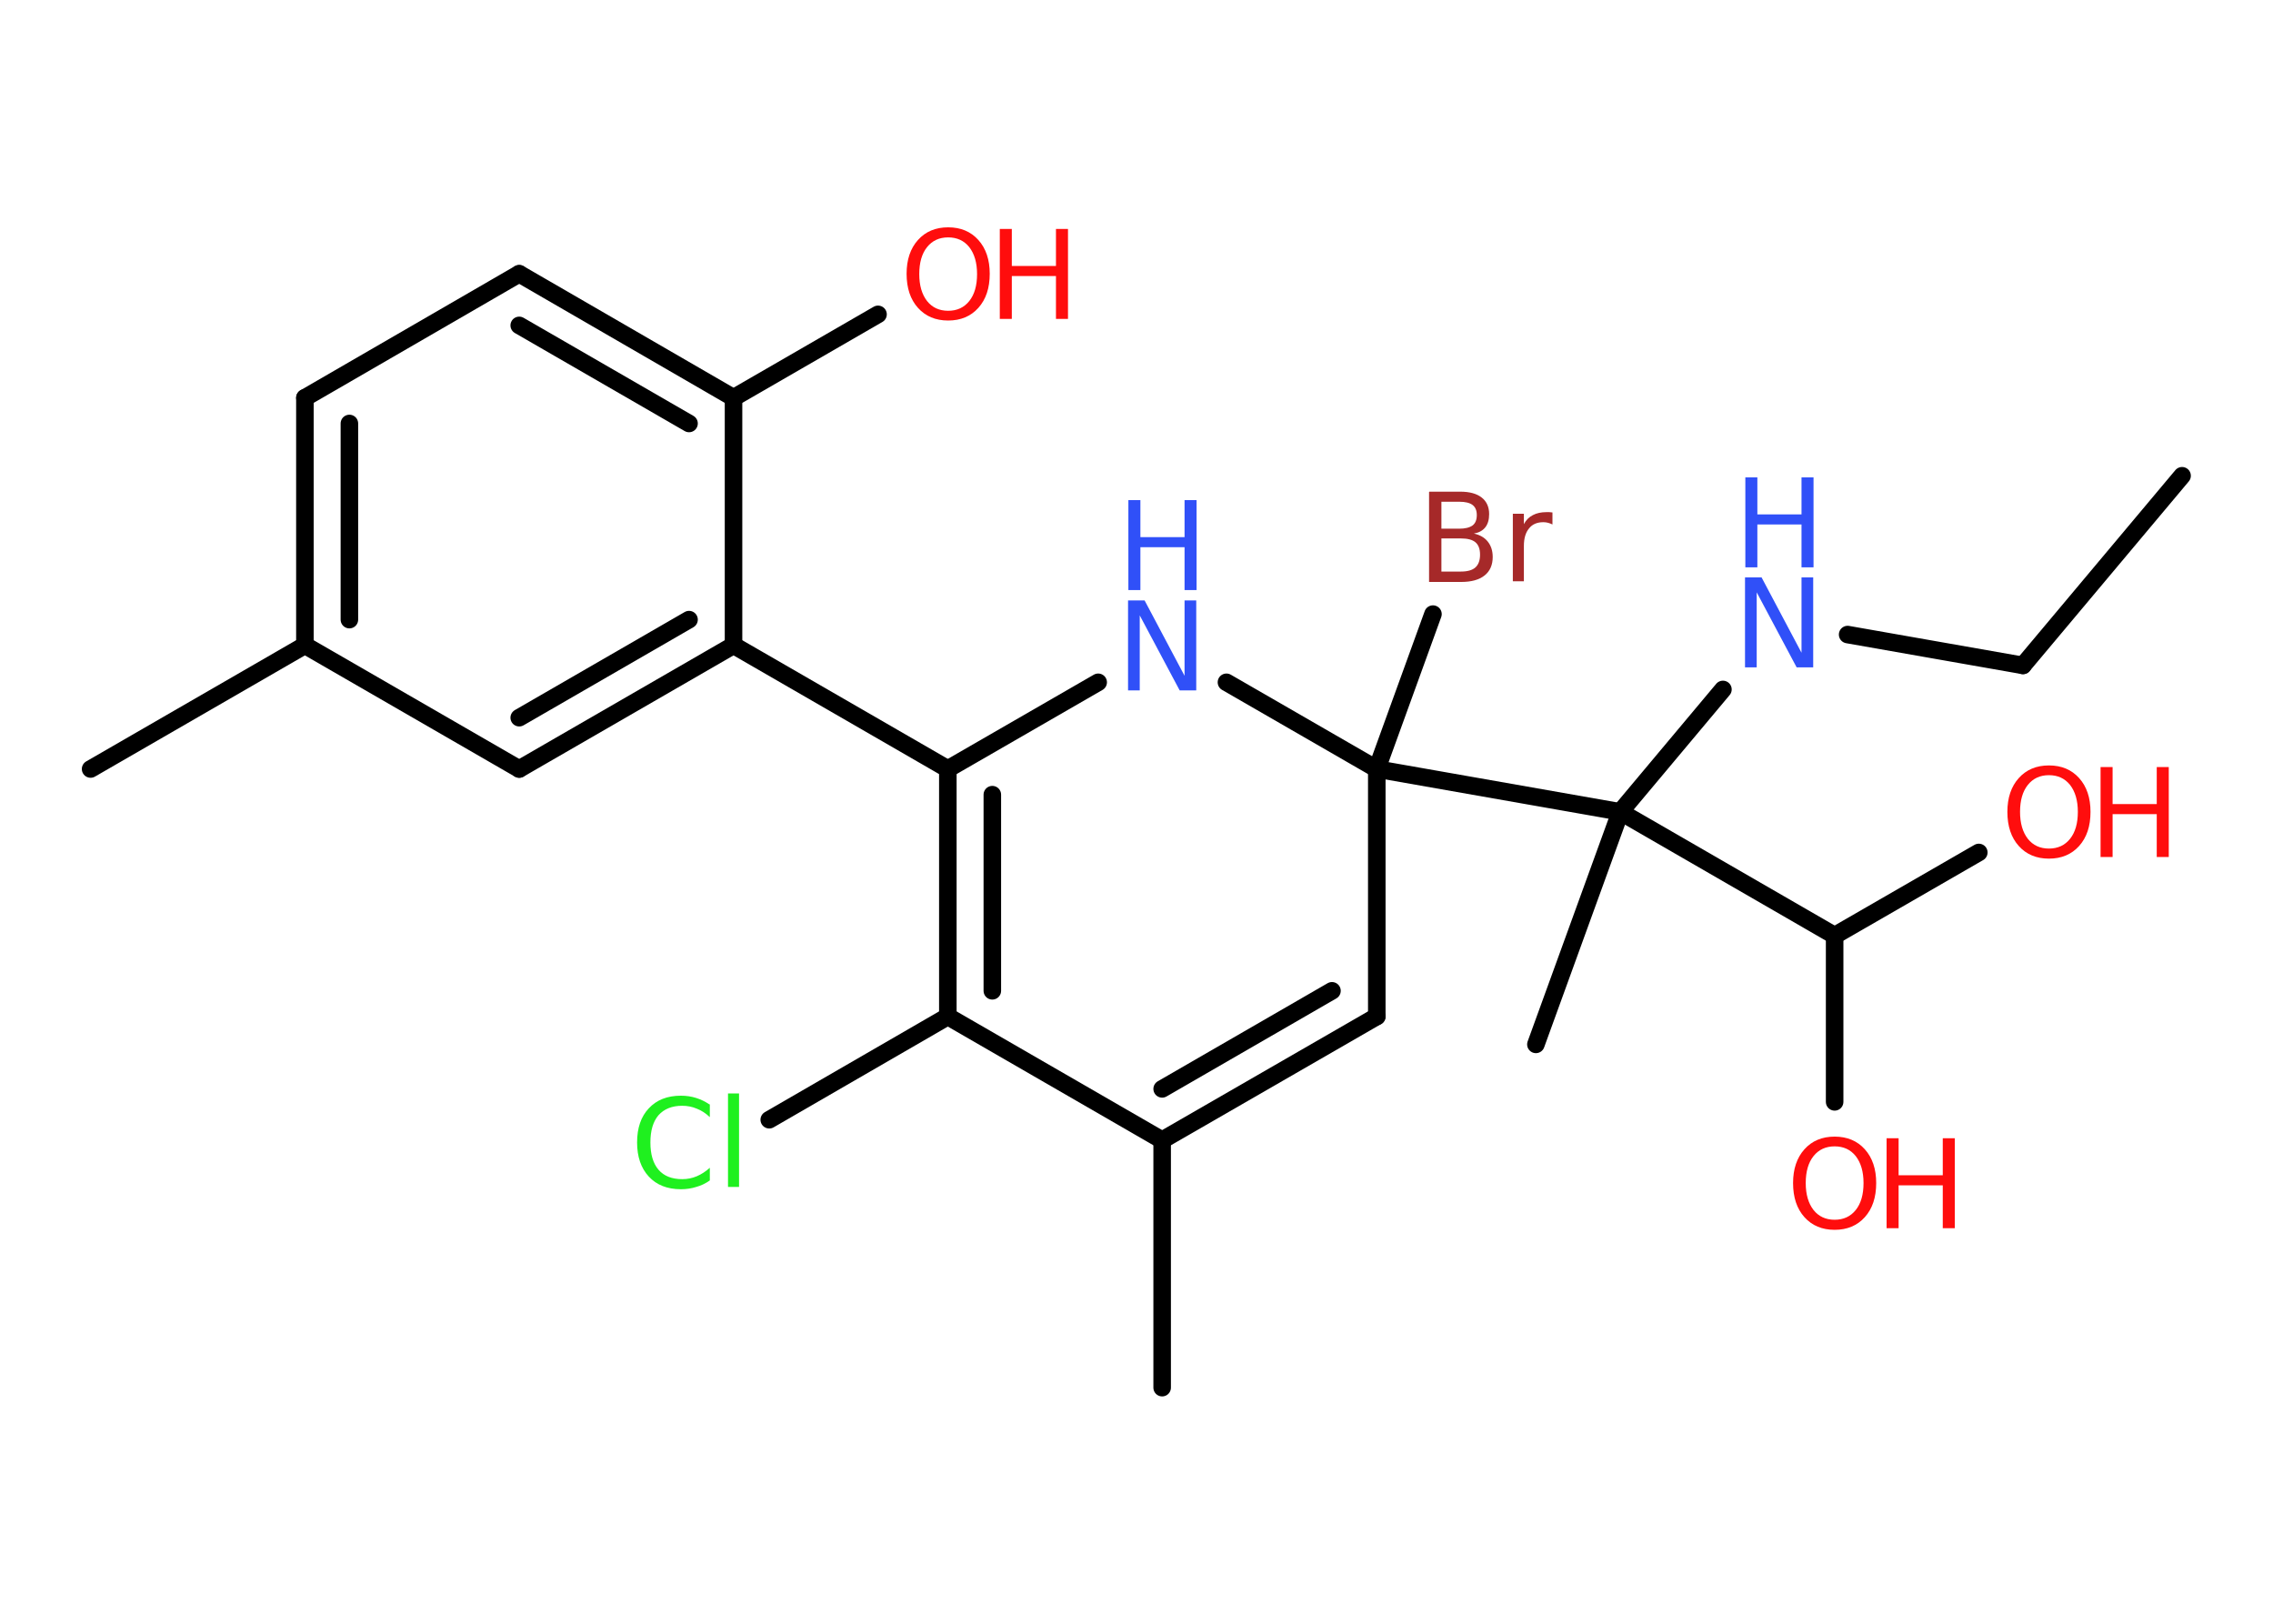 <?xml version='1.0' encoding='UTF-8'?>
<!DOCTYPE svg PUBLIC "-//W3C//DTD SVG 1.1//EN" "http://www.w3.org/Graphics/SVG/1.1/DTD/svg11.dtd">
<svg version='1.2' xmlns='http://www.w3.org/2000/svg' xmlns:xlink='http://www.w3.org/1999/xlink' width='70.0mm' height='50.0mm' viewBox='0 0 70.0 50.0'>
  <desc>Generated by the Chemistry Development Kit (http://github.com/cdk)</desc>
  <g stroke-linecap='round' stroke-linejoin='round' stroke='#000000' stroke-width='.54' fill='#FF0D0D'>
    <rect x='.0' y='.0' width='70.0' height='50.0' fill='#FFFFFF' stroke='none'/>
    <g id='mol1' class='mol'>
      <line id='mol1bnd1' class='bond' x1='67.2' y1='14.65' x2='62.3' y2='20.49'/>
      <line id='mol1bnd2' class='bond' x1='62.3' y1='20.49' x2='56.9' y2='19.54'/>
      <line id='mol1bnd3' class='bond' x1='53.06' y1='21.23' x2='49.9' y2='25.0'/>
      <line id='mol1bnd4' class='bond' x1='49.9' y1='25.0' x2='47.3' y2='32.16'/>
      <line id='mol1bnd5' class='bond' x1='49.9' y1='25.0' x2='56.5' y2='28.81'/>
      <line id='mol1bnd6' class='bond' x1='56.5' y1='28.81' x2='60.94' y2='26.25'/>
      <line id='mol1bnd7' class='bond' x1='56.5' y1='28.81' x2='56.5' y2='33.93'/>
      <line id='mol1bnd8' class='bond' x1='49.9' y1='25.0' x2='42.4' y2='23.68'/>
      <line id='mol1bnd9' class='bond' x1='42.4' y1='23.68' x2='44.13' y2='18.91'/>
      <line id='mol1bnd10' class='bond' x1='42.4' y1='23.68' x2='42.4' y2='31.3'/>
      <g id='mol1bnd11' class='bond'>
        <line x1='35.79' y1='35.11' x2='42.4' y2='31.3'/>
        <line x1='35.79' y1='33.53' x2='41.02' y2='30.51'/>
      </g>
      <line id='mol1bnd12' class='bond' x1='35.79' y1='35.11' x2='35.79' y2='42.73'/>
      <line id='mol1bnd13' class='bond' x1='35.79' y1='35.11' x2='29.19' y2='31.3'/>
      <line id='mol1bnd14' class='bond' x1='29.19' y1='31.3' x2='23.69' y2='34.48'/>
      <g id='mol1bnd15' class='bond'>
        <line x1='29.19' y1='23.68' x2='29.19' y2='31.3'/>
        <line x1='30.56' y1='24.47' x2='30.56' y2='30.51'/>
      </g>
      <line id='mol1bnd16' class='bond' x1='29.19' y1='23.68' x2='22.59' y2='19.87'/>
      <g id='mol1bnd17' class='bond'>
        <line x1='15.99' y1='23.68' x2='22.59' y2='19.87'/>
        <line x1='15.99' y1='22.1' x2='21.22' y2='19.08'/>
      </g>
      <line id='mol1bnd18' class='bond' x1='15.99' y1='23.68' x2='9.39' y2='19.87'/>
      <line id='mol1bnd19' class='bond' x1='9.39' y1='19.87' x2='2.79' y2='23.68'/>
      <g id='mol1bnd20' class='bond'>
        <line x1='9.39' y1='12.25' x2='9.39' y2='19.87'/>
        <line x1='10.76' y1='13.04' x2='10.76' y2='19.08'/>
      </g>
      <line id='mol1bnd21' class='bond' x1='9.39' y1='12.25' x2='15.99' y2='8.43'/>
      <g id='mol1bnd22' class='bond'>
        <line x1='22.59' y1='12.25' x2='15.99' y2='8.43'/>
        <line x1='21.22' y1='13.04' x2='15.99' y2='10.02'/>
      </g>
      <line id='mol1bnd23' class='bond' x1='22.59' y1='19.87' x2='22.59' y2='12.25'/>
      <line id='mol1bnd24' class='bond' x1='22.59' y1='12.25' x2='27.04' y2='9.68'/>
      <line id='mol1bnd25' class='bond' x1='29.19' y1='23.68' x2='33.82' y2='21.01'/>
      <line id='mol1bnd26' class='bond' x1='42.4' y1='23.68' x2='37.77' y2='21.01'/>
      <g id='mol1atm3' class='atom'>
        <path d='M53.75 17.78h.5l1.23 2.32v-2.32h.36v2.77h-.51l-1.23 -2.31v2.31h-.36v-2.77z' stroke='none' fill='#3050F8'/>
        <path d='M53.75 14.7h.37v1.14h1.36v-1.14h.37v2.77h-.37v-1.32h-1.36v1.32h-.37v-2.77z' stroke='none' fill='#3050F8'/>
      </g>
      <g id='mol1atm7' class='atom'>
        <path d='M63.1 23.87q-.41 .0 -.65 .3q-.24 .3 -.24 .83q.0 .52 .24 .83q.24 .3 .65 .3q.41 .0 .65 -.3q.24 -.3 .24 -.83q.0 -.52 -.24 -.83q-.24 -.3 -.65 -.3zM63.1 23.57q.58 .0 .93 .39q.35 .39 .35 1.04q.0 .66 -.35 1.05q-.35 .39 -.93 .39q-.58 .0 -.93 -.39q-.35 -.39 -.35 -1.05q.0 -.65 .35 -1.04q.35 -.39 .93 -.39z' stroke='none'/>
        <path d='M64.69 23.62h.37v1.14h1.36v-1.14h.37v2.77h-.37v-1.32h-1.36v1.32h-.37v-2.77z' stroke='none'/>
      </g>
      <g id='mol1atm8' class='atom'>
        <path d='M56.5 35.3q-.41 .0 -.65 .3q-.24 .3 -.24 .83q.0 .52 .24 .83q.24 .3 .65 .3q.41 .0 .65 -.3q.24 -.3 .24 -.83q.0 -.52 -.24 -.83q-.24 -.3 -.65 -.3zM56.5 35.0q.58 .0 .93 .39q.35 .39 .35 1.04q.0 .66 -.35 1.05q-.35 .39 -.93 .39q-.58 .0 -.93 -.39q-.35 -.39 -.35 -1.05q.0 -.65 .35 -1.04q.35 -.39 .93 -.39z' stroke='none'/>
        <path d='M58.1 35.05h.37v1.14h1.36v-1.14h.37v2.77h-.37v-1.32h-1.36v1.32h-.37v-2.77z' stroke='none'/>
      </g>
      <path id='mol1atm10' class='atom' d='M44.39 16.58v1.02h.6q.31 .0 .45 -.13q.14 -.13 .14 -.39q.0 -.26 -.14 -.38q-.14 -.12 -.45 -.12h-.6zM44.39 15.45v.83h.55q.27 .0 .41 -.1q.13 -.1 .13 -.32q.0 -.21 -.13 -.31q-.13 -.1 -.41 -.1h-.55zM44.02 15.14h.95q.43 .0 .66 .18q.23 .18 .23 .51q.0 .26 -.12 .41q-.12 .15 -.35 .19q.28 .06 .43 .25q.15 .19 .15 .47q.0 .37 -.25 .57q-.25 .2 -.72 .2h-.99v-2.77zM47.81 16.15q-.06 -.03 -.13 -.05q-.07 -.02 -.15 -.02q-.29 .0 -.44 .19q-.16 .19 -.16 .54v1.09h-.34v-2.08h.34v.32q.1 -.19 .28 -.28q.17 -.09 .42 -.09q.04 .0 .08 .0q.04 .0 .1 .01v.35z' stroke='none' fill='#A62929'/>
      <path id='mol1atm15' class='atom' d='M21.86 34.0v.4q-.19 -.18 -.4 -.26q-.21 -.09 -.45 -.09q-.47 .0 -.73 .29q-.25 .29 -.25 .84q.0 .55 .25 .84q.25 .29 .73 .29q.24 .0 .45 -.09q.21 -.09 .4 -.26v.39q-.2 .14 -.42 .2q-.22 .07 -.47 .07q-.63 .0 -.99 -.39q-.36 -.39 -.36 -1.05q.0 -.67 .36 -1.05q.36 -.39 .99 -.39q.25 .0 .47 .07q.22 .07 .41 .2zM22.42 33.67h.34v2.88h-.34v-2.88z' stroke='none' fill='#1FF01F'/>
      <g id='mol1atm24' class='atom'>
        <path d='M29.2 7.31q-.41 .0 -.65 .3q-.24 .3 -.24 .83q.0 .52 .24 .83q.24 .3 .65 .3q.41 .0 .65 -.3q.24 -.3 .24 -.83q.0 -.52 -.24 -.83q-.24 -.3 -.65 -.3zM29.2 7.0q.58 .0 .93 .39q.35 .39 .35 1.04q.0 .66 -.35 1.05q-.35 .39 -.93 .39q-.58 .0 -.93 -.39q-.35 -.39 -.35 -1.05q.0 -.65 .35 -1.04q.35 -.39 .93 -.39z' stroke='none'/>
        <path d='M30.79 7.05h.37v1.14h1.36v-1.14h.37v2.77h-.37v-1.32h-1.36v1.32h-.37v-2.77z' stroke='none'/>
      </g>
      <g id='mol1atm25' class='atom'>
        <path d='M34.75 18.49h.5l1.23 2.32v-2.32h.36v2.77h-.51l-1.23 -2.31v2.31h-.36v-2.77z' stroke='none' fill='#3050F8'/>
        <path d='M34.75 15.4h.37v1.14h1.36v-1.14h.37v2.77h-.37v-1.32h-1.36v1.32h-.37v-2.77z' stroke='none' fill='#3050F8'/>
      </g>
    </g>
  </g>
</svg>
